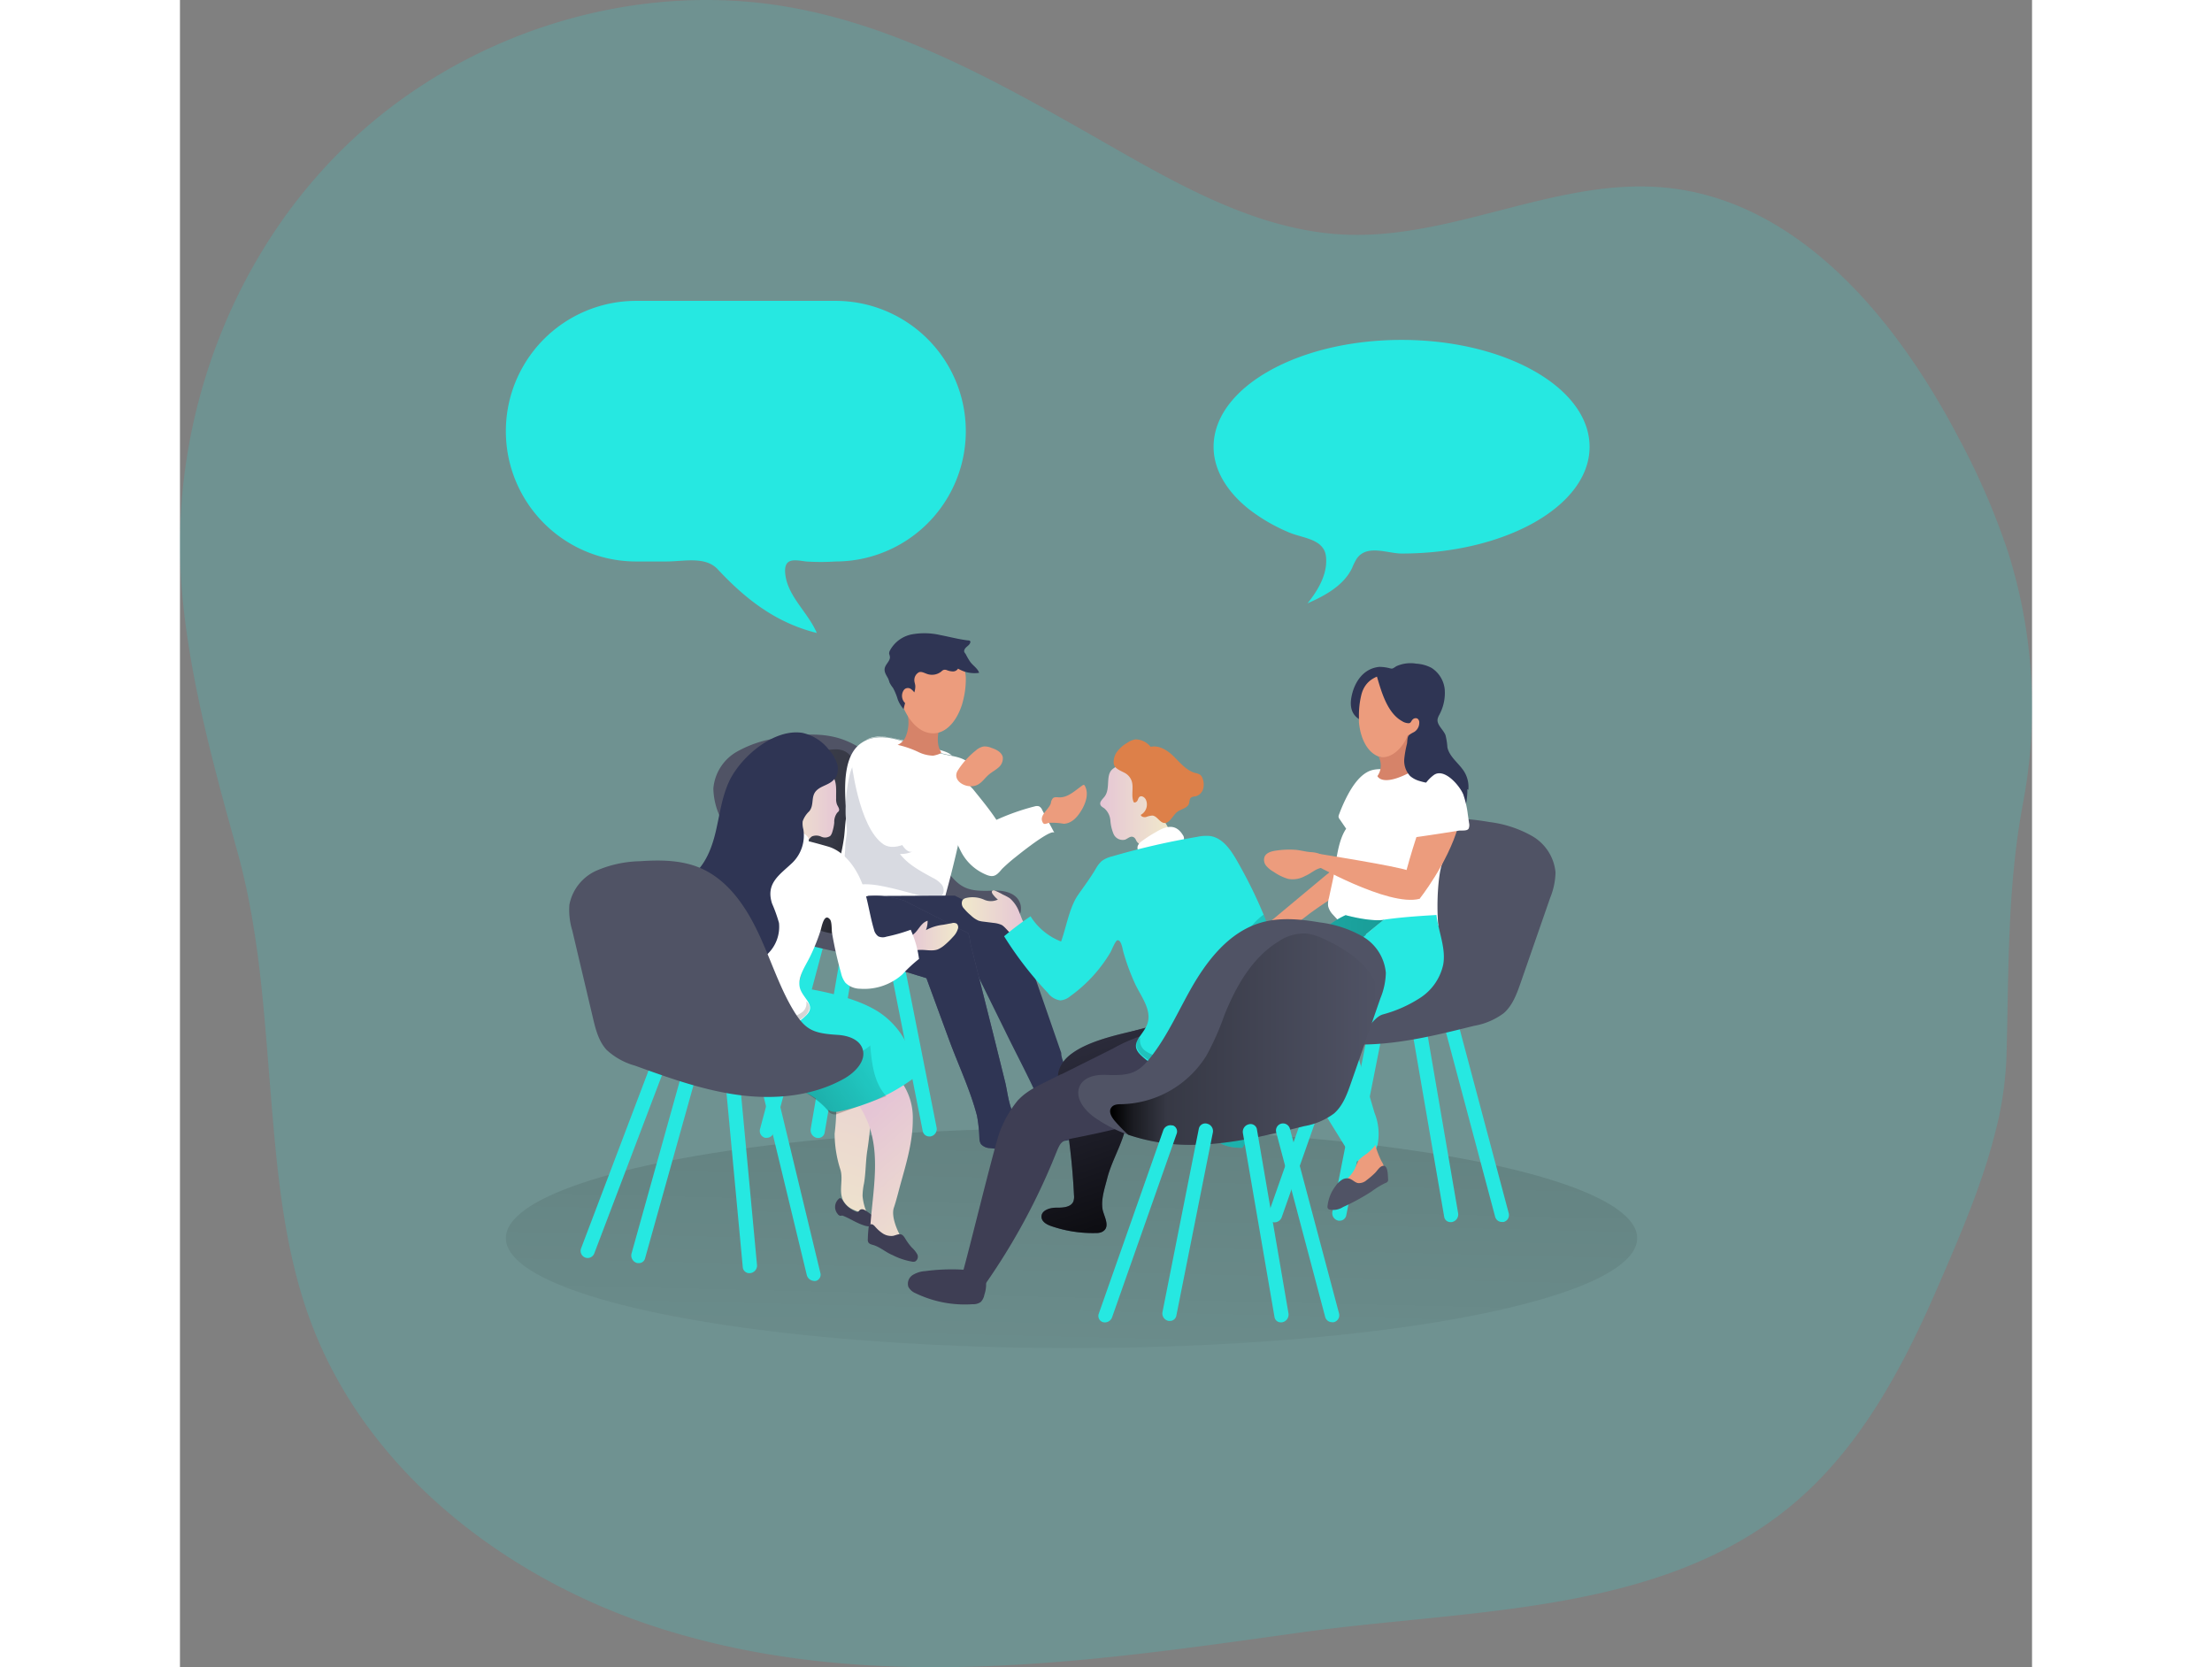 <svg id="Layer_1" data-name="Layer 1" xmlns="http://www.w3.org/2000/svg" xmlns:xlink="http://www.w3.org/1999/xlink" viewBox="0 0 344.8 310.38" width="406" height="306" class="illustration styles_illustrationTablet__1DWOa"><rect x="0" y="0" width="344.8" height="310.38" fill="#808080" stroke="none"/><defs><linearGradient id="linear-gradient" x1="209.5" y1="316.63" x2="203.59" y2="64.92" gradientTransform="matrix(1, 0, 0, -1, -38.7, 341.8)" gradientUnits="userSpaceOnUse"><stop offset="0.01"></stop><stop offset="0.08" stop-opacity="0.69"></stop><stop offset="0.21" stop-opacity="0.32"></stop><stop offset="1" stop-opacity="0"></stop></linearGradient><linearGradient id="linear-gradient-2" x1="-2957.44" y1="672.97" x2="-2838.25" y2="667.7" gradientTransform="matrix(-1, 0, 0, 1, -2671.81, -468.99)" xlink:href="#linear-gradient"></linearGradient><linearGradient id="linear-gradient-3" x1="173.97" y1="180.93" x2="108.65" y2="201.49" gradientTransform="matrix(1, 0, 0, -1, 0, 352)" xlink:href="#linear-gradient"></linearGradient><linearGradient id="linear-gradient-4" x1="-743.12" y1="171.74" x2="-731.16" y2="171.74" gradientTransform="translate(-546.93 352) rotate(180)" gradientUnits="userSpaceOnUse"><stop offset="0" stop-color="#e5c5d5"></stop><stop offset="0.42" stop-color="#ead4d1"></stop><stop offset="1" stop-color="#f0e9cb"></stop></linearGradient><linearGradient id="linear-gradient-5" x1="486.99" y1="169.46" x2="509.86" y2="102.27" gradientTransform="matrix(1, 0, 0, -1, -281.03, 352)" gradientUnits="userSpaceOnUse"><stop offset="0" stop-opacity="0"></stop><stop offset="0.99"></stop></linearGradient><linearGradient id="linear-gradient-6" x1="-902.02" y1="1403.59" x2="-889.1" y2="1403.59" gradientTransform="translate(1112.04 -1243.47)" xlink:href="#linear-gradient-4"></linearGradient><linearGradient id="linear-gradient-7" x1="-1953.85" y1="118.92" x2="-1888.34" y2="184.43" gradientTransform="translate(-1685.23 352) rotate(180)" xlink:href="#linear-gradient"></linearGradient><linearGradient id="linear-gradient-8" x1="211.86" y1="148.34" x2="261.87" y2="148.34" gradientTransform="matrix(1, 0, 0, -1, 0, 352)" xlink:href="#linear-gradient"></linearGradient><linearGradient id="linear-gradient-9" x1="174.2" y1="167.63" x2="183.57" y2="167.63" gradientTransform="matrix(1, 0, 0, -1, 0, 352)" xlink:href="#linear-gradient-4"></linearGradient><linearGradient id="linear-gradient-10" x1="-1854.55" y1="164.4" x2="-1834.4" y2="105.2" gradientTransform="translate(-1679.61 352) rotate(180)" xlink:href="#linear-gradient-4"></linearGradient><linearGradient id="linear-gradient-11" x1="164.45" y1="132.49" x2="185.62" y2="108.49" gradientTransform="matrix(1, 0, 0, -1, 0, 352)" xlink:href="#linear-gradient-4"></linearGradient><linearGradient id="linear-gradient-12" x1="139.63" y1="132.48" x2="175.14" y2="155.99" gradientTransform="matrix(1, 0, 0, -1, 0, 352)" xlink:href="#linear-gradient"></linearGradient><linearGradient id="linear-gradient-13" x1="-3234.06" y1="1403.6" x2="-3223.35" y2="1403.6" gradientTransform="matrix(-1, 0, 0, 1, -3072.68, -1243.47)" xlink:href="#linear-gradient-4"></linearGradient><linearGradient id="linear-gradient-14" x1="387.38" y1="130.26" x2="442.92" y2="185.8" gradientTransform="matrix(1, 0, 0, -1, -275.41, 352)" xlink:href="#linear-gradient"></linearGradient></defs><title>14</title><path d="M376.59,221.26c-2.56,10.08-7,20.15-10.89,29.13-6.48,14.87-14.44,29.64-26.9,40-24.64,20.53-59.94,19.32-91.7,23.76-39.54,5.53-80.48,11.61-119.62-1-28.17-9.11-54-29-64.39-56.76-5.08-13.54-6.31-28.18-7.5-42.6-1.28-15.52-2.11-30.34-6.25-45.22-4.43-15.92-9-32.5-10.33-49-2.34-30,8.74-60.91,30.25-81.9s53.2-31.33,82.8-26.15c22.09,3.87,41.88,15.6,61.37,26.7,13.24,7.55,27.22,15.08,42.45,15.67,20.08.77,39.36-10.69,59.36-8.76,24.74,2.39,42.88,24.3,54.45,46.31A134.7,134.7,0,0,1,379,112.86a95.83,95.83,0,0,1,2.84,46.77c-3,16-2.64,31-3.1,47.4A65.81,65.81,0,0,1,376.59,221.26Z" transform="translate(-38.7 -10.2)" fill="#26e8e1" opacity="0.18" style="isolation: isolate;"></path><ellipse cx="165.98" cy="230.5" rx="105.31" ry="20.47" fill="url(#linear-gradient)"></ellipse><path d="M276.92,201.68l9.16,34.4a1.32,1.32,0,0,1-.95,1.61,1.12,1.12,0,0,1-.32,0h0a1.3,1.3,0,0,1-1.27-1l-9.17-34.39a1.33,1.33,0,0,1,.95-1.62h0a1.3,1.3,0,0,1,1.59.92Z" transform="translate(-38.7 -10.2)" fill="#26e8e1"></path><path d="M260,201.67l-6.76,34.16a1.41,1.41,0,0,0,1.16,1.62l.22,0h0a1.23,1.23,0,0,0,1.21-1l6.77-34.15a1.41,1.41,0,0,0-1.06-1.61h0a1.24,1.24,0,0,0-1.52.85S260,201.63,260,201.67Z" transform="translate(-38.7 -10.2)" fill="#26e8e1"></path><path d="M270.78,201.81l5.88,34.27a1.45,1.45,0,0,1-1.24,1.64h-.18a1.18,1.18,0,0,1-1.18-1l-5.9-34.27a1.46,1.46,0,0,1,1.1-1.61h0a1.19,1.19,0,0,1,1.48.8A.75.75,0,0,1,270.78,201.81Z" transform="translate(-38.7 -10.2)" fill="#26e8e1"></path><path d="M253.35,202l-12,34.12a1.21,1.21,0,0,0,.68,1.56,1.33,1.33,0,0,0,.45.08h0a1.44,1.44,0,0,0,1.35-1l12-34.11a1.19,1.19,0,0,0-.66-1.55l-.15,0h0A1.44,1.44,0,0,0,253.35,202Z" transform="translate(-38.7 -10.2)" fill="#26e8e1"></path><path d="M258.47,175.59c3-5.29,7.07-10.52,12.89-12.27,3.59-1.09,7.46-.71,11.16-.08a21.33,21.33,0,0,1,7.92,2.61,8.74,8.74,0,0,1,4.35,6.79,13.38,13.38,0,0,1-1,4.71l-5.48,15.77c-.72,2.07-1.5,4.24-3.15,5.69a12.88,12.88,0,0,1-5.56,2.37c-6.53,1.63-13.11,3.26-19.83,3.46s-13.68-1.16-19.17-5c-2-1.38-3.84-3.81-2.78-6,.83-1.65,3-2.09,4.84-2,4.85.2,6.26-.36,9.12-4.33C254.39,183.64,256.26,179.5,258.47,175.59Z" transform="translate(-38.7 -10.2)" fill="#505365"></path><path d="M254.69,170.22a9,9,0,0,1-2.54,2.82L239.3,183.75c-1.19,1-2.51,2.29-2.27,3.83a.73.73,0,0,0,.18.42.89.89,0,0,0,.67.18,18.1,18.1,0,0,0,3.88-.51c1.34-.33,2.84-1,3.11-2.39.07-.38,0-.77.1-1.15a3.46,3.46,0,0,1,1.74-2.13c1-.67,1.89-1.44,2.85-2.12,1.89-1.36,3.85-2.63,5.86-3.81,1.41-.83,3.61-1.8,4.45-3.29s.14-3.69-.37-5.21c-.34-1-.77-1.14-1.78-1.28s-2.05-.45-2.39.67S255.19,169.15,254.69,170.22Z" transform="translate(-38.7 -10.2)" fill="#ec9c7d"></path><path d="M276.23,163.46c-2.22,1.28-4.09-.05-4.67-2.34-.24-1-.34-2.08-.67-3.11a15.4,15.4,0,0,0-2-3.59,10.1,10.1,0,0,1-1.77-3.71,3.9,3.9,0,0,1,1.2-3.76,1.19,1.19,0,0,1,.88-.31c.51.05.78.63.9,1.15a6.85,6.85,0,0,0,.24,1.55,3,3,0,0,0,1.83,1.39c1.73.71,3.59,1.34,4.8,2.75a6.54,6.54,0,0,1,1.38,4.61C278.25,159.72,277.77,162.59,276.23,163.46Z" transform="translate(-38.7 -10.2)" fill="#2f3554"></path><path d="M253.3,174.16l-.71,3.27a3.7,3.7,0,0,0-.13,1.48,3.49,3.49,0,0,0,.93,1.61c3.32,3.8,6.24,4.12,11.15,3.71a34.68,34.68,0,0,0,8.43-1.71c-.4-4.19,0-9.92.78-11.69,2.06-4.75,4.6-11.05,1.65-14.64-2.39-2.9-6.75-2.62-9.41-2.54-2,0-4.31-.72-6.15.23s-3.17,3.19-4,4.83a29.5,29.5,0,0,0-1.35,3.11,1.12,1.12,0,0,0-.1.4.94.94,0,0,0,.23.52l1.19,1.74C254.12,166.94,253.93,171.29,253.3,174.16Z" transform="translate(-38.7 -10.2)" fill="#fff"></path><path d="M264.36,136.8a2.35,2.35,0,0,0-.8.59,9.59,9.59,0,0,0-1.18,3l-1.55,4.4s-5.08.09-4-5c.55-2.68,2.24-5.18,5.18-5.44a7.91,7.91,0,0,1,2,.28,6.57,6.57,0,0,0,2.34,0c.3-.06.66-.13.88.08a.6.6,0,0,1,.06.72,1.53,1.53,0,0,1-.58.49C266,136.27,265.1,136.43,264.36,136.8Z" transform="translate(-38.7 -10.2)" fill="#2f3554"></path><path d="M268.51,136.07s-8.5-2.39-9.89,3.57a15.83,15.83,0,0,0-.43,3.76v1.29c.39,3.9,2.34,6.86,5.5,6.59C269.26,150.83,275.16,139.05,268.51,136.07Z" transform="translate(-38.7 -10.2)" fill="#ec9c7d"></path><path d="M267.51,147.21a.55.55,0,0,0,.77,0h0a7,7,0,0,0-1.13,3.12c-.43,3.21,1.13,3.35,1.13,3.35-5.79,3.24-6.65,1-6.65,1a3.41,3.41,0,0,0,.21-3.62c2.63.72,5-2.38,5.45-4.14A.58.58,0,0,0,267.51,147.21Z" transform="translate(-38.7 -10.2)" fill="#d68369"></path><path d="M262.41,135.19c.45-.16.88-.08,1.33-.2a6.23,6.23,0,0,0,1.39-.75,6.42,6.42,0,0,1,3.72-.49,7,7,0,0,1,2.84.78,5.39,5.39,0,0,1,2.47,4,8.56,8.56,0,0,1-1,4.73,3.13,3.13,0,0,0-.32.78c-.19,1.11,1,1.91,1.46,3a12.66,12.66,0,0,1,.36,2.3c.35,1.61,1.8,2.71,2.77,4a5.45,5.45,0,0,1,1.13,3.89c-2.87-1.1-6.13-.71-9.07-1.63a4.57,4.57,0,0,1-1.77-.93,4.17,4.17,0,0,1-1.07-3.37,19.46,19.46,0,0,1,.48-2.62c.1-.5,0-1.4.51-1.73a6.06,6.06,0,0,1,.78-.45,2,2,0,0,0,1-1.75.86.86,0,0,0-.35-.78.77.77,0,0,0-.85.15c-.33.29-.29.64-.72.72a2.32,2.32,0,0,1-1.3-.4c-2.81-1.56-3.89-5.67-4.74-8.57C261.83,135.8,262,135.36,262.41,135.19Z" transform="translate(-38.7 -10.2)" fill="#2f3554"></path><path d="M269.07,165.47c2.34-6.79,3.9-10.13,6.28-9.28,0,0,3.12,1.55,1.35,7.79-2,7-7.22,13.55-7.22,13.55l-2.43-5.35S267.84,169.21,269.07,165.47Z" transform="translate(-38.7 -10.2)" fill="#ec9c7d"></path><path d="M244.32,190.36c.15-.18.63-.78,1.35-1.56a1.07,1.07,0,0,0-.18.19A16.92,16.92,0,0,0,244.32,190.36Z" transform="translate(-38.7 -10.2)" fill="#dc9bd5"></path><path d="M272.62,180.54c-3.21.19-6.59.41-9.89.89,0,0-13,10.91-14.6,13.55-3.83,6.13-7.55,4.39-2,13.35l11.1,17.92c1.88.63,3.89-1,4.44-3a10.45,10.45,0,0,0-.58-5.88c-1.14-3.86-2.25-7.73-3.35-11.58a3.48,3.48,0,0,1,0-2.65,3.41,3.41,0,0,1,1.2-1c1.32-.78,2.22-2.63,3.68-3.08a24.29,24.29,0,0,0,7-3.11,9.87,9.87,0,0,0,4.26-6.18C274.42,186.74,273,183.67,272.62,180.54Z" transform="translate(-38.7 -10.2)" fill="#26e8e1"></path><path d="M262.71,181.46c-2.66.33-7-.89-7-.89-3.79,1.69-7.89,5.89-10,8.25h0c-.73.78-1.21,1.38-1.36,1.55h0l-.21.27c-2.34,3.11-3.81,6.78-5.26,10.4l-7.31,18.21a4.59,4.59,0,0,0-.44,1.82c.11,2.25,3.12,2.85,5.37,2.81l9.71-15.59s-1.84-5.56,2-13.34c1.37-2.79,14.62-13.55,14.62-13.55Z" transform="translate(-38.7 -10.2)" fill="#26e8e1"></path><path d="M262.71,181.46c-2.66.33-7-.89-7-.89-3.79,1.69-7.89,5.89-10,8.25h0c-.73.78-1.21,1.38-1.36,1.55h0l-.21.27c-2.34,3.11-3.81,6.78-5.26,10.4l-7.31,18.21a4.59,4.59,0,0,0-.44,1.82c.11,2.25,3.12,2.85,5.37,2.81l9.71-15.59s-1.84-5.56,2-13.34c1.37-2.79,14.62-13.55,14.62-13.55Z" transform="translate(-38.7 -10.2)" fill="url(#linear-gradient-2)"></path><path d="M257.43,227.78c.22-.55.46-1.09.73-1.62a10.3,10.3,0,0,1,1.56-1.23c.23-.2,1.56-1.33,1.48-1.65a18.29,18.29,0,0,0,1.19,3.11,3.3,3.3,0,0,1,.56,2,3,3,0,0,1-1.19,1.56c-2.08,1.71-4.55,3.33-7.22,3a.55.55,0,0,1-.44-.18.46.46,0,0,1-.1-.32c0-1.19,1.11-2,2-2.78A7.31,7.31,0,0,0,257.43,227.78Z" transform="translate(-38.7 -10.2)" fill="#ec9c7d"></path><path d="M262.5,227.29c-.5.16-.93.89-1.3,1.26a15.31,15.31,0,0,1-1.56,1.34,2.15,2.15,0,0,1-1.64.56c-.58-.12-1-.64-1.56-.82a1.75,1.75,0,0,0-1.49.26,4.07,4.07,0,0,0-1.1,1.09,7.47,7.47,0,0,0-1.51,3.78.58.58,0,0,0,.09.44.56.56,0,0,0,.26.17,3.35,3.35,0,0,0,2.54-.46,39.86,39.86,0,0,0,5.33-2.91,14.6,14.6,0,0,1,2.56-1.56.74.74,0,0,0,.44-.31.68.68,0,0,0,.06-.4C263.56,229,263.62,226.84,262.5,227.29Z" transform="translate(-38.7 -10.2)" fill="#505365"></path><path d="M277.64,158.17c-.58-1.56-3.53-5.13-5.53-3.67a7,7,0,0,0-2.59,3.85c-.19.71-.26,1.47-.44,2.2-.24.9-.62,1.76-.78,2.67a10.9,10.9,0,0,0-.05,2.91q2.85-.4,5.68-.84l2.84-.45c.53-.08,1.61.13,1.86-.42a1.71,1.71,0,0,0,.06-1l-.23-1.61a17.53,17.53,0,0,0-.78-3.5A.74.74,0,0,0,277.64,158.17Z" transform="translate(-38.7 -10.2)" fill="#fff"></path><path d="M249.16,170.73l1.39-1.6s14.81,2.33,16.95,3.18,2,5.21,2,5.21C263.72,179.12,249.16,170.73,249.16,170.73Z" transform="translate(-38.7 -10.2)" fill="#ec9c7d"></path><path d="M251.82,171.17a.93.93,0,0,1-.29.46,1.48,1.48,0,0,1-.5.17c-1.05.25-1.86,1.08-2.85,1.47a4.69,4.69,0,0,1-3.17.55,9.47,9.47,0,0,1-2.71-1.32,5.07,5.07,0,0,1-1.37-1.11,1.72,1.72,0,0,1-.32-1.66c.32-.8,1.31-1.06,2.17-1.18a17.08,17.08,0,0,1,3.5-.15c1,.07,2,.38,3,.44C250.66,168.92,252.35,169.43,251.82,171.17Z" transform="translate(-38.7 -10.2)" fill="#ec9c7d"></path><path d="M155.85,186l-9.16,34.4a1.32,1.32,0,0,0,.94,1.62,1.75,1.75,0,0,0,.33,0h0a1.32,1.32,0,0,0,1.27-1l9.17-34.4a1.31,1.31,0,0,0-.94-1.6h-.06A1.31,1.31,0,0,0,155.85,186Z" transform="translate(-38.7 -10.2)" fill="#26e8e1"></path><path d="M172.81,186l6.76,34.15a1.41,1.41,0,0,1-1.16,1.62l-.22,0h0a1.23,1.23,0,0,1-1.21-1l-6.77-34.15a1.4,1.4,0,0,1,1.06-1.6h0a1.22,1.22,0,0,1,1.51.83Z" transform="translate(-38.7 -10.2)" fill="#26e8e1"></path><path d="M162,186.14l-5.88,34.27a1.45,1.45,0,0,0,1.24,1.64h.18a1.18,1.18,0,0,0,1.18-1l5.89-34.27a1.44,1.44,0,0,0-1.1-1.6h0A1.19,1.19,0,0,0,162,186Z" transform="translate(-38.7 -10.2)" fill="#26e8e1"></path><path d="M179.42,186.3l12,34.12a1.21,1.21,0,0,1-.68,1.56,1.33,1.33,0,0,1-.45.08h0a1.44,1.44,0,0,1-1.35-1l-12-34.12a1.19,1.19,0,0,1,.66-1.55l.15,0h0A1.44,1.44,0,0,1,179.42,186.3Z" transform="translate(-38.7 -10.2)" fill="#26e8e1"></path><path d="M174.3,159.92c-3-5.29-7.07-10.52-12.89-12.28-3.6-1.08-7.46-.71-11.16-.07a21.31,21.31,0,0,0-7.92,2.6A8.74,8.74,0,0,0,138,157a13.11,13.11,0,0,0,1,4.71l5.48,15.77c.72,2.07,1.5,4.24,3.15,5.69a12.65,12.65,0,0,0,5.56,2.37c6.52,1.63,13.11,3.27,19.83,3.47s13.68-1.17,19.17-5.06c1.95-1.38,3.84-3.81,2.77-5.94-.82-1.66-3-2.1-4.83-2-4.85.2-6.26-.36-9.12-4.32C178.38,168,176.51,163.82,174.3,159.92Z" transform="translate(-38.7 -10.2)" fill="#505365"></path><path d="M152.11,153.32c-5.79,5.39-7,14.79-3.45,21.85,2.62,5.17,8,9.24,13.82,8.91a5,5,0,0,0,2.38-.63c1.6-1,1.93-3.15,2.1-5a33.47,33.47,0,0,0,0-9.27c-.53-2.8-1.78-5.45-2.1-8.29-.2-1.8,0-3.62-.11-5.43-.14-2.8-.76-5.71-3.92-5.76A12.86,12.86,0,0,0,152.11,153.32Z" transform="translate(-38.7 -10.2)" fill="url(#linear-gradient-3)"></path><path d="M162.62,159.73a15.6,15.6,0,0,1,.06,2.9c-.17,1.15-.2,2.33-.35,3.49A38.68,38.68,0,0,1,160.7,173a3.54,3.54,0,0,0-.19,2.71,3.4,3.4,0,0,0,1.41,1.19c1.07.61,2,1.4,3,2a24.48,24.48,0,0,0,3.7,1.45c3.72,1.22,10.78,3.07,12.25-2.22,1.68-6,3.09-11.86,4.18-18a40,40,0,0,0,1.07-6.43c0-1.76-1.83-2.38-3.42-2.72l-.3-.06-.92-.18a45,45,0,0,1-6.23-1.84c-2.3-.83-5.93-2.27-8.92-.83a4.42,4.42,0,0,0-.6.34C162.57,150.38,162.34,155.27,162.62,159.73Z" transform="translate(-38.7 -10.2)" fill="#fff"></path><path d="M194.34,169.7a31.32,31.32,0,0,0-2.61,2.28c-1.19,1.47-1.76,1.69-3.59.76a9.17,9.17,0,0,1-4-3.94,39.31,39.31,0,0,1-2.49-6.09,4.11,4.11,0,0,1,0-3.19c.47-1.42,1-2.83,1.58-4.21.43-1,2.92,1.56,3.18,1.89,1.49,1.85,3,3.67,4.29,5.63a43.25,43.25,0,0,1,7.17-2.52,1.4,1.4,0,0,1,.76,0,1.25,1.25,0,0,1,.58.66l2.3,4.31C201.17,164.48,197.13,167.45,194.34,169.7Z" transform="translate(-38.7 -10.2)" fill="#fff"></path><path d="M170.44,161.75a8.33,8.33,0,0,0,1.2,3c.67,1,1.84,4.4,3.4,4a5.35,5.35,0,0,1-2.3.43c1.53,2,3.91,3.24,6.14,4.46a4.89,4.89,0,0,1,1.57,1.17,1.74,1.74,0,0,1,.29,1.83c-.52,1-2,.89-3.1.6-2.73-.71-5.44-1.53-8.2-2.07-2.35-.46-5-.67-7,.68a1,1,0,0,1-.52.24.66.66,0,0,1-.61-.58,2,2,0,0,1,.14-.9,26,26,0,0,0,1.11-6.89c0-.94.28-1.83.3-2.73,0-1.12-.22-2.26-.24-3.38a30.43,30.43,0,0,1,.66-6.73c.32-1.55,1-3.32,2.56-3.68a3,3,0,0,1,3,1.31,6.87,6.87,0,0,1,1,3.23A58,58,0,0,0,170.44,161.75Z" transform="translate(-38.7 -10.2)" fill="#d8dae1"></path><path d="M166.36,148c3-1.44,6.62,0,8.92.83a43.13,43.13,0,0,0,6.22,1.84c.31.05.62.11.92.18-1-.91-2.9-1.13-4.23-1.52-2-.58-4-1.1-6.05-1.57S168,147,166.36,148Z" transform="translate(-38.7 -10.2)" fill="#fff"></path><path d="M174.93,142.51a4.38,4.38,0,0,0,5.29,2.73s-1.07,3.07.17,4.95c.23.36-1.37.68-1.46.69a6.57,6.57,0,0,1-2.62-.61,18.26,18.26,0,0,0-4-1.4,2.89,2.89,0,0,0,1.48-1.48,6.94,6.94,0,0,0,.28-4.54.59.59,0,0,0,.67-.06A.54.54,0,0,0,174.93,142.51Z" transform="translate(-38.7 -10.2)" fill="#d68369"></path><path d="M177.64,146.52c3,.94,5.46-1.49,6.64-5.11.12-.4.23-.81.32-1.23a15.81,15.81,0,0,0,.4-3.69c-.06-6-8.66-5.53-8.66-5.53C169.35,132.4,172.46,144.9,177.64,146.52Z" transform="translate(-38.7 -10.2)" fill="#ec9c7d"></path><path d="M182.34,130.1A4.59,4.59,0,0,1,185,132a11,11,0,0,0,.9,1.52c.53.66,1.32,1.14,1.58,1.94a6,6,0,0,1-3.92-.78,1.12,1.12,0,0,1-.95.52,3.24,3.24,0,0,1-1.11-.23,1,1,0,0,0-.62-.06,1.07,1.07,0,0,0-.41.28,2.77,2.77,0,0,1-2.61.5c-.53-.17-1.06-.51-1.56-.35a1.64,1.64,0,0,0-.88,1.51c0,.37.17.72.18,1.1a3.47,3.47,0,0,1-.19,1.15,2.78,2.78,0,0,0-.72-.69,1,1,0,0,0-.95,0,.92.92,0,0,0-.3.29,1.87,1.87,0,0,0,.26,2.39c-.1.37-.2.74-.28,1.12a5.82,5.82,0,0,1-1.09-1.8,11.08,11.08,0,0,0-.88-2.14,5.91,5.91,0,0,1-.65-1,5.41,5.41,0,0,0-.27-.77c-.34-.63-.81-1.25-.6-2s1.1-1.36.92-2.14a2.64,2.64,0,0,0-.12-.44,1.15,1.15,0,0,1,.15-.63,5.92,5.92,0,0,1,4.12-3,13.13,13.13,0,0,1,5.26.14c1.73.33,3.45.8,5.21,1a.38.38,0,0,1,.37.17.31.31,0,0,1,0,.19c-.08.38-.44.62-.73.88s-.55.68-.34,1" transform="translate(-38.7 -10.2)" fill="#2f3554"></path><path d="M166.74,177s3.64,9.1,6.56,10.05,13.7,4.3,13.7,4.3l5.33,10.81c3,6.18,6.41,12.22,8.6,18.75a2.84,2.84,0,0,0,.57,1.12,2.88,2.88,0,0,0,2.51.44c1.83-.25,3.66-.5,5.46-.92.87-.21,1.93-.68,1.92-1.58s-1-1.33-1.76-1.61l-2.51-.87a2.62,2.62,0,0,1-2.22-2.35,27,27,0,0,1-.94-4.63c-.11-1.46-1.19-2.91-1.19-4.29l-3.19-9.2-4.86-14v-.09l-11.78-6Z" transform="translate(-38.7 -10.2)" fill="#2f3554"></path><path d="M161.69,178.79s-.69,8.29,2.24,9.25,13.74,4.26,13.74,4.26l4.17,11.35c1.71,4.68,4,9.46,5.25,14.29a27.56,27.56,0,0,1,.44,4.16,2.26,2.26,0,0,0,.28,1.08,2.33,2.33,0,0,0,1.71.76q4.06.51,8.16.71a1.64,1.64,0,0,0,1-.14,1.34,1.34,0,0,0,.54-.83,3,3,0,0,0-.9-3c-.88-.78-2.12-1-3.11-1.6-2.14-1.37-2.32-5.2-2.91-7.54l-2.19-8.82L185.9,186c-.06-.26-.26-2-.52-2.1l-11.78-6S166.76,175.32,161.69,178.79Z" transform="translate(-38.7 -10.2)" fill="#4c506d"></path><path d="M161.69,178.79s-.69,8.29,2.24,9.25,13.74,4.26,13.74,4.26l4.17,11.35c1.71,4.68,4,9.46,5.25,14.29a27.56,27.56,0,0,1,.44,4.16,2.26,2.26,0,0,0,.28,1.08,2.33,2.33,0,0,0,1.71.76q4.06.51,8.16.71a1.64,1.64,0,0,0,1-.14,1.34,1.34,0,0,0,.54-.83,3,3,0,0,0-.9-3c-.88-.78-2.12-1-3.11-1.6-2.14-1.37-2.32-5.2-2.91-7.54l-2.19-8.82L185.9,186c-.06-.26-.26-2-.52-2.1l-11.78-6S166.76,175.32,161.69,178.79Z" transform="translate(-38.7 -10.2)" fill="#2f3554"></path><path d="M163.67,151.69s1.31,12.53,6,15.69,15.92-10.13,15.92-10.13L182,154.34l-9.26,4.72s-1.32-10.58-3.21-10.73S163.63,149.59,163.67,151.69Z" transform="translate(-38.7 -10.2)" fill="#fff"></path><path d="M186.86,149.92a3,3,0,0,1,1.46-.75,3.14,3.14,0,0,1,1.45.26c.92.3,1.94.82,2.12,1.76a2.22,2.22,0,0,1-.85,1.93c-.55.48-1.21.82-1.77,1.3-.79.68-1.38,1.66-2.36,2a3,3,0,0,1-1.29.14c-1.45-.13-3-1.35-2.16-2.85A15,15,0,0,1,186.86,149.92Z" transform="translate(-38.7 -10.2)" fill="#ec9c7d"></path><path d="M194.92,179.94a6.22,6.22,0,0,0-1.74-2.52,9.24,9.24,0,0,0-1.28-.68,10.59,10.59,0,0,0-1.59-.77.57.57,0,0,0-.26,0,.3.3,0,0,0-.2.33,1,1,0,0,0,.17.37,5.29,5.29,0,0,0,.95,1,3.06,3.06,0,0,1-2.61,0,5.25,5.25,0,0,0-3.43-.26,1.12,1.12,0,0,0-.55.38,1.38,1.38,0,0,0,.29,1.56,9.23,9.23,0,0,0,1.25,1.25,4.87,4.87,0,0,0,1.46,1,4.78,4.78,0,0,0,.93.18l1.82.23a4.92,4.92,0,0,1,1.51.37c.91.45,2,2.53,3.09,2.13.65-.22,1.57-.89,1.45-1.66a6.48,6.48,0,0,0-.63-1.33C195.33,181,195.14,180.45,194.92,179.94Z" transform="translate(-38.7 -10.2)" fill="url(#linear-gradient-4)"></path><path d="M202.7,210.24a10,10,0,0,0,.79,4.11h.08c1.49,0,3,0,4.48.09a63.38,63.38,0,0,1,7.39,1c1.13.21,2.26.44,3.38.67l3.22.65c2.05.4,4,.74,5.92,1a18.17,18.17,0,0,0,6.44-4.63l.56-.66c.23-.29.45-.6.66-.92a7.11,7.11,0,0,0,1.18-3,4.42,4.42,0,0,0-.05-1.31,6.17,6.17,0,0,0-2.61-3.61l-.4-.29a15.28,15.28,0,0,0-9.28-2.7h-.83a28.07,28.07,0,0,0-5.22.89c-2.71.69-5.42,1.66-8.1,2.52a21.72,21.72,0,0,0-5.63,2.4,5,5,0,0,0-1.29,1.22A4.56,4.56,0,0,0,202.7,210.24Z" transform="translate(-38.7 -10.2)" fill="#3e3e54"></path><path d="M202.94,214.55q.52,2.7.93,5.42a125.73,125.73,0,0,1,1.27,12.71,2.77,2.77,0,0,1-.11,1.18c-.46,1.12-2,1.18-3.18,1.17s-2.78.48-2.76,1.68c0,.94,1,1.49,1.93,1.79a23.72,23.72,0,0,0,8.23,1.25,2.62,2.62,0,0,0,1-.16c1.9-.83.4-3,.2-4.32-.29-1.87.43-3.93.88-5.71,1.06-4.15,3.86-7.91,3.75-12.32a2.38,2.38,0,0,1,.29-1.63c.53-.65,2.74.4,3.44.54l3.22.65c5.77,1.12,11.1,2.41,17,1.31a2.35,2.35,0,0,0,1-.35,2.2,2.2,0,0,0,.72-1.19,10.42,10.42,0,0,0-.62-7.88c-1.44-2.85-3.74-4-6.42-5.34-3.1-1.57-5.71-2.75-9.28-2.65h-.83a28.19,28.19,0,0,0-5.24.92c-4.35,1.12-14.38,2.71-16,7.76-.53,1.59.13,2.87.45,4.42Z" transform="translate(-38.7 -10.2)" fill="#3e3e54"></path><path d="M202.94,214.55q.52,2.7.93,5.42a125.73,125.73,0,0,1,1.27,12.71,2.77,2.77,0,0,1-.11,1.18c-.46,1.12-2,1.18-3.18,1.17s-2.78.48-2.76,1.68c0,.94,1,1.49,1.93,1.79a23.72,23.72,0,0,0,8.23,1.25,2.62,2.62,0,0,0,1-.16c1.9-.83.4-3,.2-4.32-.29-1.87.43-3.93.88-5.71,1.06-4.15,3.86-7.91,3.75-12.32a2.38,2.38,0,0,1,.29-1.63c.53-.65,2.74.4,3.44.54l3.22.65c5.77,1.12,11.1,2.41,17,1.31a2.35,2.35,0,0,0,1-.35,2.2,2.2,0,0,0,.72-1.19,10.42,10.42,0,0,0-.62-7.88c-1.44-2.85-3.74-4-6.42-5.34-3.1-1.57-5.71-2.75-9.28-2.65h-.83a28.19,28.19,0,0,0-5.24.92c-4.35,1.12-14.38,2.71-16,7.76-.53,1.59.13,2.87.45,4.42Z" transform="translate(-38.7 -10.2)" fill="url(#linear-gradient-5)"></path><path d="M194.73,215a20.4,20.4,0,0,0-3.34,5.74c-1,2.33-7,27.31-7.26,27.26l4.54,1.2a120.25,120.25,0,0,0,13-24c1-2.43,1-2.66,3.69-3.17,2.32-.46,4.64-.95,6.94-1.5a92.24,92.24,0,0,0,13.2-4.14,40.49,40.49,0,0,0,7.42-3.78,4.85,4.85,0,0,0,.9-.91c.11-.15.22-.31.32-.47a3.86,3.86,0,0,0,.56-2.22,2.52,2.52,0,0,0-.11-.61,5.31,5.31,0,0,0-2.32-2.7,10.87,10.87,0,0,0-5.49-2c-1.32-.08-2.65.19-4,.12s-2-.72-3-.88a6,6,0,0,0-2.38.21,29.26,29.26,0,0,0-5.07,2.29l-9.51,4.75h-.08l-1.9.95c-2,1-4.28,2-5.86,3.62Z" transform="translate(-38.7 -10.2)" fill="#3e3e54"></path><path d="M177.44,246.84a5,5,0,0,0-2.35.74,1.93,1.93,0,0,0-.79,2.17,2.62,2.62,0,0,0,1.31,1.19A21.1,21.1,0,0,0,186.3,253a2.39,2.39,0,0,0,1.47-.4,2.55,2.55,0,0,0,.69-1.39,5.57,5.57,0,0,0,.2-3c-.6-2-2.83-1.56-4.41-1.65A36.94,36.94,0,0,0,177.44,246.84Z" transform="translate(-38.7 -10.2)" fill="#3e3e54"></path><path d="M210.82,158.52c-.38.48-1,1-.74,1.54.12.3.46.45.72.64a3.33,3.33,0,0,1,1.12,2.28,7.88,7.88,0,0,0,.61,2.53,1.86,1.86,0,0,0,2.14,1c.48-.19.93-.67,1.42-.51s.54.56.76.89a2.59,2.59,0,0,0,2.59.9,7.56,7.56,0,0,0,2.62-1.22,2,2,0,0,0,.82-.79,1.56,1.56,0,0,0,0-1,8,8,0,0,0-1.68-2.58,11.84,11.84,0,0,1-2.33-5.21c-.23-1.32-.29-2.8-1.22-3.75-1.27-1.3-4-1-5.35.16S212,157,210.82,158.52Z" transform="translate(-38.7 -10.2)" fill="url(#linear-gradient-6)"></path><path d="M212.53,152.22a1.65,1.65,0,0,0,.2.64c.34.56,1.3.92,1.88,1.24a2.73,2.73,0,0,1,1.29,1.56c.37,1.22-.16,2.65.34,3.84.17.23.56,0,.69-.21s.19-.58.42-.75c.39-.28.94.08,1.16.51a2.19,2.19,0,0,1-.94,2.85c.09.38.61.49,1,.4a3.85,3.85,0,0,1,1.16-.27c.91.08,1.37,1.35,2.28,1.39s1.58-1.41,2.26-2,1.91-.71,2.25-1.54c.16-.4.07-.91.4-1.19a1.62,1.62,0,0,1,.83-.23,2,2,0,0,0,1.41-1.31,3.11,3.11,0,0,0-.07-2,1.53,1.53,0,0,0-.39-.66,2.55,2.55,0,0,0-1-.39c-1.59-.45-2.72-1.81-3.91-3s-2.76-2.22-4.38-1.86a3.66,3.66,0,0,0-2.84-1.39,4,4,0,0,0-1.55.66,6.15,6.15,0,0,0-2,1.83A3.28,3.28,0,0,0,212.53,152.22Z" transform="translate(-38.7 -10.2)" fill="#dd8049"></path><path d="M220.49,165.05a24.54,24.54,0,0,0-2.74,1.76,2.31,2.31,0,0,0-.67.72,1.1,1.1,0,0,0,0,1c.31.43.88.21,1.32,0a17.25,17.25,0,0,1,6.43-1.56.8.8,0,0,0,.76-.42,1.09,1.09,0,0,0-.18-.89C224.06,163.46,222.25,164,220.49,165.05Z" transform="translate(-38.7 -10.2)" fill="#fff"></path><path d="M216.62,193.58a41.07,41.07,0,0,1-2.29-6.16c-.14-.46-.36-2.27-1.1-2.17-.39.06-1.09,1.89-1.31,2.26a27,27,0,0,1-7.49,8.16,3.23,3.23,0,0,1-1.82.77,3.43,3.43,0,0,1-2.31-1.37,66.41,66.41,0,0,1-8.17-10.57,59.3,59.3,0,0,1,4.92-3.72,11.71,11.71,0,0,0,5.69,4.7c1-2.76,1.54-6.38,3.21-8.75,1.13-1.61,2.34-3.23,3.34-4.95a5.61,5.61,0,0,1,1-1.27,5.23,5.23,0,0,1,1.92-.87A138.17,138.17,0,0,1,228.05,166a7.69,7.69,0,0,1,2.44-.16c2.28.34,3.78,2.49,4.93,4.49,6,10.43,10.28,22.27,9.61,34.29a6.59,6.59,0,0,1-.31,1.92,5.51,5.51,0,0,1-1.86,2.33,15.66,15.66,0,0,1-9.63,2.94c-5.1,0-11.83-1.49-15.63-5.16-2.16-2.07,0-3.32,1-5.37C219.93,198.65,217.77,195.93,216.62,193.58Z" transform="translate(-38.7 -10.2)" fill="#26e8e1"></path><path d="M242,185.14a24.47,24.47,0,0,0-1.57-4.65c-3,2.12-5.15,6.26-6.25,9.74s-2,7.15-4.23,10l-2.42-.84-.45,1.53c-.36,1.21.66,2.44.56,3.66a3.31,3.31,0,0,1-2.49,2.6,8.16,8.16,0,0,1-4.27-.3,6.41,6.41,0,0,1-2.5-1.08,2.38,2.38,0,0,1-.9-2.42,1.54,1.54,0,0,0-.67,1.76,3.49,3.49,0,0,0,1.16,1.64,19,19,0,0,0,6,3.11,22.48,22.48,0,0,0,3.07,1,31.06,31.06,0,0,0,7.32.75c1.49,0,2.39-.2,3-1.68.94-2.1,1-4.48,1.24-6.78A118.88,118.88,0,0,1,242,185.14Z" transform="translate(-38.7 -10.2)" fill="url(#linear-gradient-7)"></path><path d="M263.2,191.3a13.16,13.16,0,0,1-1,4.71c-.11.33-.23.66-.35,1q-2.55,7.4-5.13,14.78c-.72,2.07-1.5,4.24-3.15,5.69a12.88,12.88,0,0,1-5.56,2.37c-6.52,1.63-13.11,3.27-19.83,3.46a35.75,35.75,0,0,1-12.9-1.84h0a25.92,25.92,0,0,1-6.26-3.21c-2-1.38-3.84-3.81-2.77-5.95.82-1.65,3-2.09,4.83-2,4.85.2,6.26-.36,9.12-4.33,2.63-3.65,4.5-7.79,6.71-11.7,3-5.29,7.07-10.52,12.89-12.27,3.6-1.09,7.46-.71,11.16-.08a21.33,21.33,0,0,1,7.92,2.61A8.74,8.74,0,0,1,263.2,191.3Z" transform="translate(-38.7 -10.2)" fill="#505365"></path><path d="M261.83,197q-2.55,7.4-5.13,14.78c-.72,2.07-1.5,4.24-3.15,5.69a12.88,12.88,0,0,1-5.56,2.37c-6.52,1.63-13.11,3.27-19.83,3.46a35.75,35.75,0,0,1-12.9-1.84h0a26.9,26.9,0,0,1-2.58-2.65c-.55-.67-1.1-1.6-.65-2.33s1.31-.71,2.08-.72a19.12,19.12,0,0,0,15.7-9.06,49.7,49.7,0,0,0,3.34-7.54c2.15-5.34,5.15-10.67,10.07-13.69a8.49,8.49,0,0,1,5.17-1.48,10.52,10.52,0,0,1,3.24,1c4.16,1.86,9.79,5.43,10.22,10.53A8.13,8.13,0,0,1,261.83,197Z" transform="translate(-38.7 -10.2)" fill="url(#linear-gradient-8)"></path><path d="M245.34,220.34l9.15,34.4a1.32,1.32,0,0,1-1,1.61,1.12,1.12,0,0,1-.32,0h0a1.32,1.32,0,0,1-1.27-1L242.79,221a1.32,1.32,0,0,1,.92-1.61h0A1.33,1.33,0,0,1,245.34,220.34Z" transform="translate(-38.7 -10.2)" fill="#26e8e1"></path><path d="M228.38,220.33l-6.77,34.16a1.41,1.41,0,0,0,1.16,1.62l.23,0h0a1.2,1.2,0,0,0,1.2-1L231,221a1.41,1.41,0,0,0-1.06-1.6h0a1.22,1.22,0,0,0-1.53.82Z" transform="translate(-38.7 -10.2)" fill="#26e8e1"></path><path d="M239.2,220.47l5.88,34.28a1.46,1.46,0,0,1-1.27,1.63h-.16a1.18,1.18,0,0,1-1.18-1l-5.89-34.27a1.44,1.44,0,0,1,1.1-1.6h0a1.2,1.2,0,0,1,1.49.81Z" transform="translate(-38.7 -10.2)" fill="#26e8e1"></path><path d="M221.76,220.63l-12,34.12a1.21,1.21,0,0,0,.68,1.56,1.39,1.39,0,0,0,.46.08h0a1.44,1.44,0,0,0,1.35-1l12-34.11a1.21,1.21,0,0,0-.68-1.56l-.13,0h0A1.43,1.43,0,0,0,221.76,220.63Z" transform="translate(-38.7 -10.2)" fill="#26e8e1"></path><path d="M266.14,113.25c-2.63,0-6.51-1.8-8.39,1a11.63,11.63,0,0,0-.82,1.66c-1.55,3.27-5,5.16-8.31,6.61,2-2.49,3.76-5.49,3.44-8.66-.33-3.35-4.3-3.44-6.86-4.53a32.84,32.84,0,0,1-7.48-4.33c-3.59-2.84-6.59-6.87-6.59-11.62,0-11,15.68-19.9,35-19.9s35,8.91,35,19.9S285.48,113.25,266.14,113.25Z" transform="translate(-38.7 -10.2)" fill="#26e8e1"></path><path d="M160.74,114.73a41.75,41.75,0,0,1-5.48,0c-2.21-.3-4.34-.81-3.83,2.66.6,4,4.23,6.9,5.83,10.65-7.59-1.89-13.22-6.26-18.44-11.85-2.32-2.49-6.3-1.46-9.57-1.46h-5.62a24.26,24.26,0,1,1,0-48.52h37.11a24.26,24.26,0,0,1,0,48.52Z" transform="translate(-38.7 -10.2)" fill="#26e8e1"></path><path d="M200.84,159.7a1.62,1.62,0,0,1,.39-.91c.3-.25.75-.17,1.14-.15,1.67.07,3-1.3,4.37-2.24a.38.38,0,0,1,.23-.08c.09,0,.15.11.2.19.76,1.4.19,3.15-.62,4.51s-1.86,2.48-3.31,2.54a12.45,12.45,0,0,0-2.72-.18c-.58.13-1,.49-1.27-.21C198.69,161.92,200.56,160.8,200.84,159.7Z" transform="translate(-38.7 -10.2)" fill="#ec9c7d"></path><path d="M177.89,181.61a4.75,4.75,0,0,1-.31,1.75,8.7,8.7,0,0,1,3.22-1l1.58-.29a1.16,1.16,0,0,1,.93.09.92.92,0,0,1,.23.92,3.59,3.59,0,0,1-.9,1.51,15.7,15.7,0,0,1-1.6,1.56,5,5,0,0,1-1.27.8c-1.11.4-2.34,0-3.52.1a4.31,4.31,0,0,1-.88,0,1.37,1.37,0,0,1-1.08-.9c-.42-1.23.74-1.69,1.39-2.42S176.87,181.92,177.89,181.61Z" transform="translate(-38.7 -10.2)" fill="url(#linear-gradient-9)"></path><path d="M167.85,202.38a8.34,8.34,0,0,1-.67,3.48h-.07c-1.26,0-2.53,0-3.79.08a52.84,52.84,0,0,0-6.27.88c-1,.17-1.91.37-2.86.56l-2.74.56c-1.73.34-3.4.63-5,.86a15.33,15.33,0,0,1-5.46-3.93c-.17-.18-.32-.37-.48-.56s-.38-.51-.56-.78a5.9,5.9,0,0,1-1-2.54,3.45,3.45,0,0,1,0-1.11,5.25,5.25,0,0,1,2.22-3l.34-.25a13,13,0,0,1,7.87-2.29h.7a24.58,24.58,0,0,1,4.43.76c2.29.58,4.59,1.41,6.86,2.13a18.35,18.35,0,0,1,4.77,2,3.39,3.39,0,0,1,1.71,3.15Z" transform="translate(-38.7 -10.2)" fill="#3e3e54"></path><path d="M168.27,213.31c-.3,1.52-.56,3.05-.79,4.59-.32,2.11-.46,4.26-.8,6.36s-.28,4.18-.63,6.25a11.6,11.6,0,0,0-.27,2.35,10,10,0,0,0,.83,3.18c-.06.14-.26.13-.41.09a10.9,10.9,0,0,1-2.42-.86,3.59,3.59,0,0,1-1.73-1.83c-.66-1.71.13-3.62-.37-5.41a22,22,0,0,1-1.1-6.79,44,44,0,0,0,.32-5c-.23-2.86-2-5.74-1-8.42a5.64,5.64,0,0,1,4.59-3.26,3.8,3.8,0,0,1,1.89.16c3,1.2,2.48,5.66,2,8Z" transform="translate(-38.7 -10.2)" fill="url(#linear-gradient-10)"></path><path d="M161.34,233.4a.44.44,0,0,1,.15-.12c.23-.1.45.17.58.39a5.06,5.06,0,0,0,2.44,2.08.56.56,0,0,0,.4.05c.15-.06.23-.22.35-.33a.69.69,0,0,1,.66-.11,2,2,0,0,1,.61.33,12.83,12.83,0,0,1,1.64,1.3,1,1,0,0,1,.35,1,.82.82,0,0,1-.45.37,3.23,3.23,0,0,1-2.17-.08c-1.3-.43-2.44-1.21-3.71-1.72a.67.67,0,0,0-.28-.06l-.21.05a.75.75,0,0,1-.56-.36A2,2,0,0,1,161.34,233.4Z" transform="translate(-38.7 -10.2)" fill="#3e3e54"></path><path d="M174.35,214.08a11.46,11.46,0,0,1,.78,4.52c0,4-1.1,7.82-2.17,11.63-.45,1.6-.83,3.25-1.36,4.83s.64,4.34,1.49,5.69a3.57,3.57,0,0,1,.5.92.89.89,0,0,1-.29,1,1.12,1.12,0,0,1-.6.13,8.59,8.59,0,0,1-4.78-1.82,1.35,1.35,0,0,1-.76-1.51c.5-8.78,3-17.23-3-24.78-1.38-1.74-3.11-3.33-3.7-5.46a1.89,1.89,0,0,1,0-1,1.56,1.56,0,0,1,.63-.76c1.37-1,3.24-.87,4.89-.49A11.56,11.56,0,0,1,174.35,214.08Z" transform="translate(-38.7 -10.2)" fill="url(#linear-gradient-11)"></path><path d="M167.84,242c1.28.41,2.29,1.36,3.53,1.86a12.41,12.41,0,0,0,3.55,1.2,1.26,1.26,0,0,0,.61,0,1,1,0,0,0,.43-1.35l0,0a4.83,4.83,0,0,0-1-1.25,10.45,10.45,0,0,1-1-1.3c-.26-.38-.53-1-1-1.15s-1.09.2-1.54.27a2.9,2.9,0,0,1-1.86-.44,6.84,6.84,0,0,1-1.45-1.29c-.22-.25-.54-.54-.85-.41s-.34.44-.37.72c-.07.68-.12,1.36-.13,2a1.06,1.06,0,0,0,.09.61C167,241.79,167.46,241.89,167.84,242Z" transform="translate(-38.7 -10.2)" fill="#3e3e54"></path><path d="M168.44,198.38a14.87,14.87,0,0,1,7.06,12.39,35,35,0,0,1-13.88,6.29,3.1,3.1,0,0,1-1.76,0,3.68,3.68,0,0,1-1.22-1c-4.61-4.74-12.73-4.26-17.57-8.76-1.83-1.71-3-4.65-1.58-6.69a6.73,6.73,0,0,1,2.14-1.75c3.77-2.24,8.21-5.59,12.76-4.81S164.51,196,168.44,198.38Z" transform="translate(-38.7 -10.2)" fill="#26e8e1"></path><path d="M170.22,214.29c-2.31-2.47-2.73-6.09-3-9.46a8.76,8.76,0,0,1-2.21,1.39l-.39-1.05a.46.46,0,0,0-.19-.26.58.58,0,0,0-.32,0,32.36,32.36,0,0,1-10.18,1.71,6.55,6.55,0,0,1-3.82-.86,2.58,2.58,0,0,1-.85-3.46,59,59,0,0,1-8.53,1.66.87.87,0,0,0-.63.24c-.22.29,0,.7.19,1a15.36,15.36,0,0,0,9.71,6.2c1.09.19,6.87,2.35,9.47,5.74a1.5,1.5,0,0,0,1.52.48Z" transform="translate(-38.7 -10.2)" fill="url(#linear-gradient-12)"></path><path d="M159.73,154.19a3.52,3.52,0,0,0-1-.56,3.4,3.4,0,0,0-3.52.45c-.79.81-.84,2.07-1,3.19a9.91,9.91,0,0,1-2,4.41,6.91,6.91,0,0,0-1.43,2.19,1.37,1.37,0,0,0,0,.85,1.88,1.88,0,0,0,.7.67,6.55,6.55,0,0,0,2.14,1c.49.14,1.12.67,1.6.51s.72-.74,1.16-1a2.19,2.19,0,0,1,1.72.07,1.69,1.69,0,0,0,1.68-.16,1.81,1.81,0,0,0,.33-.61,8.45,8.45,0,0,0,.4-1.86,2.82,2.82,0,0,1,.55-1.84,1.64,1.64,0,0,0,.29-.3c.22-.38-.15-.82-.33-1.22a2.89,2.89,0,0,1-.16-1.17C160.82,157.28,161.13,155.27,159.73,154.19Z" transform="translate(-38.7 -10.2)" fill="url(#linear-gradient-13)"></path><path d="M148.6,164.6a.9.9,0,0,0-.15.76.7.7,0,0,0,.64.35,14.45,14.45,0,0,1,5.45,1.32c.37.18.86.37,1.12,0a.9.9,0,0,0,0-.87,2,2,0,0,0-.57-.61,23.45,23.45,0,0,0-2.32-1.49C151.28,163.18,149.75,162.72,148.6,164.6Z" transform="translate(-38.7 -10.2)" fill="#fff"></path><path d="M154.35,194.74c.87,1.74,2.7,2.8.87,4.55-3.22,3.11-8.93,4.41-13.25,4.37a13.27,13.27,0,0,1-8.17-2.49,4.67,4.67,0,0,1-1.57-2,5.23,5.23,0,0,1-.26-1.62c-.57-10.19,3-20.23,8.14-29.07,1-1.7,2.25-3.52,4.18-3.81a6.86,6.86,0,0,1,2.07.13,120,120,0,0,1,13,3c3.2.93,5.51,4.36,6.53,7.41.89,2.62,1.23,5.4,2,8a2.14,2.14,0,0,0,.82,1.31,2,2,0,0,0,1.5.06,32.47,32.47,0,0,0,4.53-1.29,19.31,19.31,0,0,1,1.55,5.43,26.89,26.89,0,0,0-3.08,2.86,10.64,10.64,0,0,1-7.92,2.69,3.94,3.94,0,0,1-2.7-1.11,4.55,4.55,0,0,1-.81-1.79q-.67-2.38-1.18-4.81c-.18-.88-.35-1.76-.5-2.65-.1-.56,0-2.16-.41-2.57-1.08-1.25-1.53,1.46-1.72,2.06a34.69,34.69,0,0,1-1.92,4.79C155.08,190.24,153.25,192.55,154.35,194.74Z" transform="translate(-38.7 -10.2)" fill="#fff"></path><path d="M161,154.5a3.58,3.58,0,0,0,.07-2,6.76,6.76,0,0,0-1.47-2.61,8.58,8.58,0,0,0-5-3.25c-5.4-.88-11.68,4.63-13.73,9.18-1.29,2.86-1.68,6-2.4,9.09s-1.89,6.18-4.31,8.19c-1,.82-2.17,1.46-2.76,2.59a4.16,4.16,0,0,0,.66,4.36,11.12,11.12,0,0,0,3.1,2.3,7.13,7.13,0,0,1,2.33,2.83c1.24,2.4,1.73,5.14,3.26,7.4l2.21-1.22a20.39,20.39,0,0,0,5.18-3.6,7,7,0,0,0,2.08-5.74,27.21,27.21,0,0,0-1.29-3.61c-1.24-3.83,1.47-5.37,3.83-7.64a7.1,7.1,0,0,0,2-6.16,4,4,0,0,1-.13-1.51,4.64,4.64,0,0,1,1.22-1.86c1-1.22.21-2.8,1.4-3.92.92-.87,2.33-1,3.2-2A2.42,2.42,0,0,0,161,154.5Z" transform="translate(-38.7 -10.2)" fill="#2f3554"></path><path d="M134.5,181.1a20.08,20.08,0,0,1,1.33-3.94c2.52,1.79,4.37,5.3,5.3,8.26s1.69,6.05,3.59,8.5l2.05-.71.38,1.3c.3,1-.56,2.07-.47,3.1a2.79,2.79,0,0,0,2.11,2.21,7.07,7.07,0,0,0,3.62-.26,5.32,5.32,0,0,0,2.11-.92,2,2,0,0,0,.77-2,1.33,1.33,0,0,1,.56,1.5,3,3,0,0,1-1,1.39,16.3,16.3,0,0,1-5,2.63,26.74,26.74,0,0,1-2.61.89,27,27,0,0,1-6.2.63c-1.27,0-2-.17-2.59-1.42a18.2,18.2,0,0,1-1-5.75A102.08,102.08,0,0,0,134.5,181.1Z" transform="translate(-38.7 -10.2)" fill="url(#linear-gradient-14)"></path><path d="M126,209.33l-12.63,33.29a1.33,1.33,0,0,0,.78,1.7,1.65,1.65,0,0,0,.32.07h0a1.31,1.31,0,0,0,1.36-.84l12.64-33.28a1.3,1.3,0,0,0-.76-1.69h0a1.3,1.3,0,0,0-1.69.76Z" transform="translate(-38.7 -10.2)" fill="#26e8e1"></path><path d="M142.89,211.06l3.24,34.67a1.42,1.42,0,0,1-1.34,1.49h-.21a1.22,1.22,0,0,1-1.1-1.09l-3.24-34.66a1.41,1.41,0,0,1,1.22-1.49h0a1.22,1.22,0,0,1,1.42,1S142.89,211,142.89,211.06Z" transform="translate(-38.7 -10.2)" fill="#26e8e1"></path><path d="M132.12,210.1l-9.36,33.49a1.45,1.45,0,0,0,1.07,1.75l.18,0h0a1.16,1.16,0,0,0,1.27-.85L134.65,211a1.45,1.45,0,0,0-.93-1.71h0a1.19,1.19,0,0,0-1.55.66A.88.88,0,0,0,132.12,210.1Z" transform="translate(-38.7 -10.2)" fill="#26e8e1"></path><path d="M149.44,212l8.48,35.17a1.19,1.19,0,0,1-.8,1.48,1.17,1.17,0,0,1-.49,0h0a1.45,1.45,0,0,1-1.24-1.1l-8.5-35.18a1.19,1.19,0,0,1,.83-1.47l.17,0h0A1.44,1.44,0,0,1,149.44,212Z" transform="translate(-38.7 -10.2)" fill="#26e8e1"></path><path d="M147,185.27c-2.44-5.57-5.94-11.18-11.56-13.53-3.46-1.44-7.34-1.47-11.09-1.21a21.58,21.58,0,0,0-8.15,1.77,8.77,8.77,0,0,0-5,6.32,13.14,13.14,0,0,0,.53,4.79l3.84,16.24c.5,2.14,1.06,4.37,2.55,6a12.86,12.86,0,0,0,5.29,2.94c6.32,2.28,12.71,4.59,19.37,5.47s13.73.24,19.58-3.06c2.09-1.18,4.22-3.4,3.38-5.64-.66-1.73-2.76-2.39-4.61-2.5-4.84-.3-6.18-1-8.62-5.24C150.28,193.69,148.85,189.39,147,185.27Z" transform="translate(-38.7 -10.2)" fill="#505365"></path></svg>